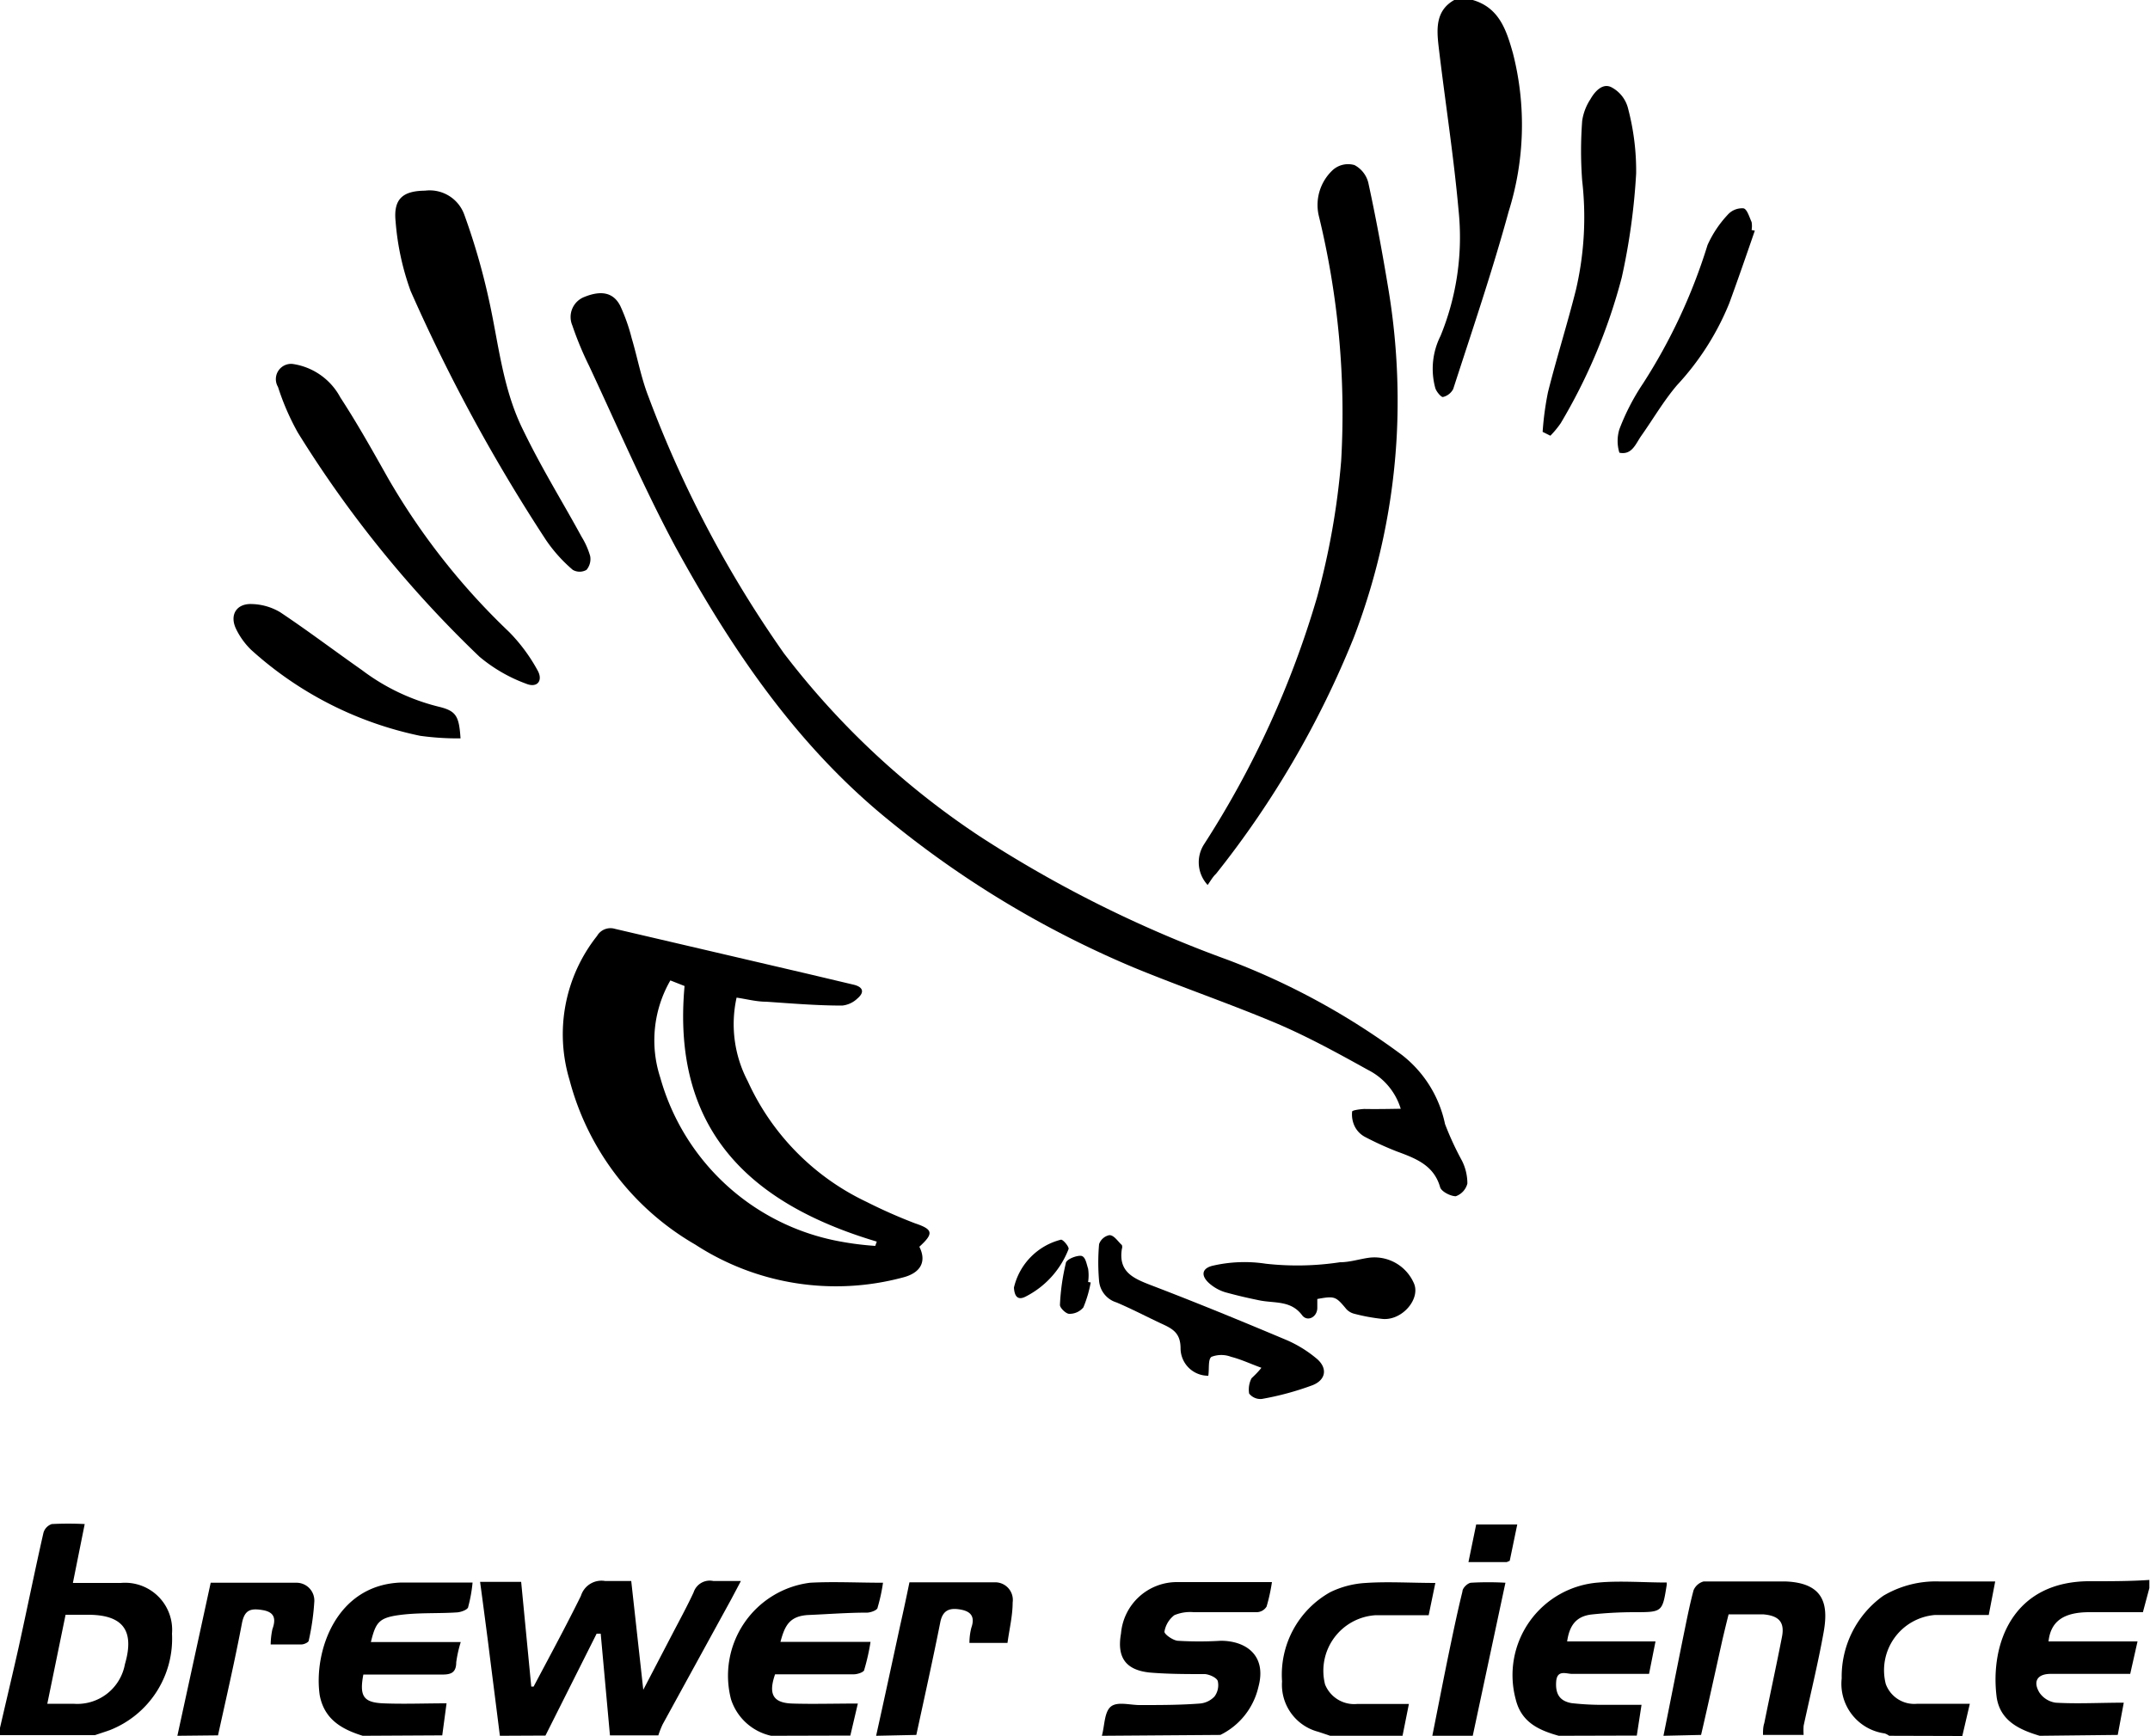 <?xml version="1.0" encoding="UTF-8"?> <svg xmlns="http://www.w3.org/2000/svg" viewBox="0 0 100 80.75"><title>brewer</title><g id="Layer_2" data-name="Layer 2"><g id="Layer_1-2" data-name="Layer 1"><path d="M23.25,80.75c-.18-1.45-.37-2.91-.55-4.36-.12-.92-.24-1.84-.37-2.8h1.91l.47,4.87h.11c.74-1.4,1.5-2.8,2.2-4.22a1,1,0,0,1,1.13-.69c.37,0,.75,0,1.21,0l.56,5.06,1.47-2.82c.3-.57.6-1.13.87-1.71a.79.79,0,0,1,.92-.53c.38,0,.78,0,1.28,0l-.45.85-3.19,5.82a4.5,4.5,0,0,0-.2.51H28.37L27.94,76l-.19,0-2.38,4.74Z"></path><path d="M68.5,0c1.24.36,1.57,1.42,1.87,2.48a13.44,13.44,0,0,1-.2,7.36c-.76,2.78-1.69,5.51-2.58,8.26a.73.73,0,0,1-.48.37c-.09,0-.3-.25-.35-.41A3.4,3.4,0,0,1,67,15.63a12.11,12.11,0,0,0,.84-5.85c-.23-2.56-.63-5.09-.93-7.64-.09-.8-.14-1.65.73-2.14Z"></path><path d="M0,80.38c.29-1.26.59-2.51.87-3.76.39-1.77.75-3.55,1.15-5.31a.6.6,0,0,1,.39-.41,15.14,15.14,0,0,1,1.53,0l-.55,2.74c.76,0,1.5,0,2.23,0A2.19,2.19,0,0,1,8,76a4.57,4.57,0,0,1-2.9,4.49l-.69.23H0Zm3.05-5.26L2.2,79.26H3.42a2.25,2.25,0,0,0,2.39-1.84c.46-1.57-.09-2.3-1.72-2.3Z"></path><path d="M51.25,80.75c.13-.47.11-1.11.42-1.36s.91-.06,1.38-.07c.92,0,1.83,0,2.75-.07a1.05,1.05,0,0,0,.69-.33.88.88,0,0,0,.15-.72c-.06-.16-.38-.3-.59-.32-.85,0-1.7,0-2.55-.07-1.14-.11-1.56-.7-1.36-1.82a2.61,2.61,0,0,1,2.59-2.39h4.43a8.22,8.22,0,0,1-.25,1.14.55.55,0,0,1-.45.26c-1,0-2,0-2.94,0a1.88,1.88,0,0,0-.9.14,1.21,1.21,0,0,0-.46.77c0,.12.39.4.62.42a16.52,16.52,0,0,0,2,0c1.17,0,2.15.68,1.75,2.15a3.31,3.31,0,0,1-1.77,2.23Z"></path><path d="M77.37,80.75c.31-1.53.61-3.07.92-4.6.15-.73.29-1.46.48-2.17a.71.71,0,0,1,.47-.41c1.27,0,2.54,0,3.8,0,1.89.07,2,1.18,1.77,2.42-.26,1.43-.61,2.86-.92,4.29a3,3,0,0,0,0,.43H82c0-.18,0-.37.06-.55.27-1.34.56-2.67.82-4,.14-.7-.14-1-.88-1.06-.52,0-1,0-1.6,0-.1.39-.19.77-.28,1.15-.33,1.48-.66,3-1,4.46Z"></path><path d="M16.87,80.75c-1-.31-1.79-.78-2-1.89-.29-2,.74-5.15,3.81-5.24,1.07,0,2.15,0,3.3,0a6.72,6.72,0,0,1-.2,1.12c0,.14-.34.26-.53.27-.91.06-1.82,0-2.73.13s-1.05.36-1.27,1.25h4.18a5.81,5.81,0,0,0-.21.94c0,.53-.3.58-.73.57-1,0-2,0-3,0l-.59,0c-.19,1,0,1.3.92,1.34s1.95,0,2.95,0l-.2,1.49Z"></path><path d="M35.87,80.75A2.53,2.53,0,0,1,34,79.05a4.36,4.36,0,0,1,3.68-5.42c1.09-.06,2.19,0,3.39,0a8.18,8.18,0,0,1-.25,1.15c0,.12-.3.23-.47.24-.91,0-1.82.07-2.73.11s-1.12.51-1.32,1.25h4.19a9.91,9.91,0,0,1-.29,1.29c0,.12-.32.22-.49.22-1.23,0-2.45,0-3.66,0-.32.92-.1,1.33.8,1.36s2,0,3.05,0l-.35,1.49Z"></path><path d="M72.5,80.75c-.93-.26-1.74-.63-2-1.69a4.32,4.32,0,0,1,3.86-5.44c1-.09,2.11,0,3.16,0a.51.51,0,0,1,0,.12C77.32,75,77.32,75,76,75a18.77,18.77,0,0,0-2,.11c-.68.09-1,.49-1.11,1.25H77l-.3,1.51c-1.21,0-2.39,0-3.58,0-.27,0-.7-.21-.74.36s.16.9.71,1a12.4,12.4,0,0,0,1.36.08c.62,0,1.24,0,1.9,0l-.22,1.43Z"></path><path d="M94.87,80.75c-.94-.28-1.83-.69-2-1.78-.32-2.45.71-5.47,4.44-5.41.88,0,1.77,0,2.66-.06v.38L99.67,75c-.83,0-1.66,0-2.49,0-1.22,0-1.8.44-1.9,1.36h4.14l-.34,1.51c-1.25,0-2.48,0-3.7,0-.6,0-.84.33-.53.86a1.1,1.1,0,0,0,.76.48c1,.06,2.06,0,3.17,0l-.28,1.5Z"></path><path d="M61.87,80.75l-.57-.19a2.26,2.26,0,0,1-1.67-2.34,4.4,4.4,0,0,1,2.24-4.15,4.3,4.3,0,0,1,1.66-.43c1-.07,2.11,0,3.23,0l-.31,1.5H64a2.59,2.59,0,0,0-2.37,3.22,1.46,1.46,0,0,0,1.49.91c.79,0,1.57,0,2.41,0l-.3,1.5Z"></path><path d="M87.87,80.75a.84.84,0,0,0-.21-.11,2.33,2.33,0,0,1-2-2.56,4.62,4.62,0,0,1,1.93-3.84,4.79,4.79,0,0,1,2.6-.67c.83,0,1.67,0,2.61,0l-.3,1.56H90a2.58,2.58,0,0,0-2.29,3.21,1.41,1.41,0,0,0,1.47.92c.79,0,1.58,0,2.44,0l-.35,1.5Z"></path><path d="M8.25,80.75,9.8,73.63c1.34,0,2.66,0,4,0a.83.83,0,0,1,.82.86,11.36,11.36,0,0,1-.26,1.83c0,.08-.22.18-.33.18-.48,0-.95,0-1.44,0a3.57,3.57,0,0,1,.08-.71c.18-.5.09-.8-.47-.89s-.83,0-.95.63c-.33,1.74-.73,3.47-1.11,5.2Z"></path><path d="M40.75,80.75c.38-1.71.75-3.43,1.12-5.14.15-.66.29-1.32.43-2,1.36,0,2.69,0,4,0a.82.82,0,0,1,.8.94c0,.61-.15,1.22-.24,1.88H45.09a2.82,2.82,0,0,1,.09-.71c.17-.49,0-.75-.49-.84s-.83,0-.95.56c-.35,1.76-.74,3.51-1.12,5.27Z"></path><path d="M66.62,80.75c.27-1.35.53-2.7.8-4,.19-.91.38-1.82.6-2.71,0-.17.25-.4.4-.41a14,14,0,0,1,1.6,0L68.5,80.75Z"></path><path d="M42.76,58c.35.69.06,1.22-.77,1.43a12,12,0,0,1-9.65-1.53,12.51,12.51,0,0,1-5.85-7.66,7.36,7.36,0,0,1,1.28-6.7.72.72,0,0,1,.83-.33l9,2.1,2.11.5c.45.11.5.36.17.64a1.2,1.2,0,0,1-.71.33c-1.18,0-2.36-.1-3.54-.18-.45,0-.89-.12-1.37-.19a5.71,5.71,0,0,0,.52,3.89,11.45,11.45,0,0,0,5.52,5.61,24.18,24.18,0,0,0,2.26,1C43.4,57.19,43.44,57.38,42.76,58ZM31.18,45.61a5.58,5.58,0,0,0-.47,4.52A10.67,10.67,0,0,0,39,57.74a14,14,0,0,0,1.71.22l.07-.2c-5.9-1.76-9.55-5.19-8.94-11.89Z"></path><path d="M65.15,51.58a3,3,0,0,0-1.51-1.8c-1.37-.76-2.75-1.52-4.19-2.14-2.22-.94-4.51-1.72-6.74-2.64a46.33,46.33,0,0,1-11.49-6.94C37,34.6,34,30.16,31.4,25.41c-1.46-2.73-2.69-5.59-4-8.39a15.49,15.49,0,0,1-.78-1.88,1,1,0,0,1,.57-1.33c.77-.31,1.34-.21,1.66.42a8.61,8.61,0,0,1,.53,1.5c.27.91.44,1.85.78,2.72a52.85,52.85,0,0,0,6.3,11.94,37.4,37.4,0,0,0,9.1,8.51,56.49,56.49,0,0,0,11.51,5.74,33.35,33.35,0,0,1,8.14,4.44,5.49,5.49,0,0,1,2,3.21A13.93,13.93,0,0,0,68,54a2.36,2.36,0,0,1,.25,1.06.85.85,0,0,1-.54.59c-.24,0-.68-.22-.73-.43-.29-1-1.1-1.32-2-1.65a14.62,14.62,0,0,1-1.51-.69,1.12,1.12,0,0,1-.46-.48,1.27,1.27,0,0,1-.12-.69c0-.06.36-.11.56-.12C64,51.6,64.55,51.59,65.15,51.58Z"></path><path d="M56.17,41.17A1.55,1.55,0,0,1,56,39.28a43.87,43.87,0,0,0,5.26-11.5,34.94,34.94,0,0,0,1.12-6.34A38.77,38.77,0,0,0,61.33,10,2.22,2.22,0,0,1,62,7.9a1.07,1.07,0,0,1,1-.22,1.28,1.28,0,0,1,.64.81c.35,1.61.65,3.23.92,4.86a31.75,31.75,0,0,1,.41,6.82,30.81,30.81,0,0,1-2,9.48,44,44,0,0,1-6.41,11C56.41,40.79,56.33,40.94,56.17,41.17Z"></path><path d="M19.77,8.87A1.71,1.71,0,0,1,21.6,10a31,31,0,0,1,1.13,3.9c.45,2,.63,4.09,1.55,6s1.85,3.38,2.77,5.07a3.59,3.59,0,0,1,.4.9.78.78,0,0,1-.17.64.64.64,0,0,1-.64,0,7,7,0,0,1-1.24-1.38,80.18,80.18,0,0,1-6.3-11.59,12.25,12.25,0,0,1-.7-3.24C18.29,9.24,18.75,8.88,19.77,8.87Z"></path><path d="M13.6,16.93a3,3,0,0,1,2.23,1.56c.79,1.21,1.5,2.48,2.21,3.74a31.82,31.82,0,0,0,5.64,7.17A8,8,0,0,1,25,31.18c.27.47,0,.84-.52.63a7.24,7.24,0,0,1-2.18-1.26,53,53,0,0,1-8.45-10.43A11.66,11.66,0,0,1,12.93,18,.71.71,0,0,1,13.6,16.93Z"></path><path d="M71.75,20.09A14.15,14.15,0,0,1,72,18.24c.4-1.59.9-3.17,1.3-4.76a14.9,14.9,0,0,0,.29-5.07,18.55,18.55,0,0,1,0-2.79,2.48,2.48,0,0,1,.38-1c.22-.39.59-.78,1-.55a1.53,1.53,0,0,1,.76,1,11.36,11.36,0,0,1,.37,3,30.15,30.15,0,0,1-.67,4.84,26.2,26.2,0,0,1-2.84,6.78,4.34,4.34,0,0,1-.48.58Z"></path><path d="M58.67,63.63c-.5-.18-.94-.39-1.41-.51a1.27,1.27,0,0,0-.91,0c-.17.11-.1.55-.15.88a1.28,1.28,0,0,1-1.29-1.27c0-.71-.36-.91-.86-1.14-.71-.33-1.41-.7-2.12-1a1.15,1.15,0,0,1-.81-1,9.76,9.76,0,0,1,0-1.71.64.64,0,0,1,.48-.42c.22,0,.39.29.58.46a.27.27,0,0,1,0,.18c-.17,1.07.53,1.37,1.36,1.69,2.12.81,4.21,1.67,6.3,2.55a5.67,5.67,0,0,1,1.37.84c.54.43.49,1-.16,1.26a13.48,13.48,0,0,1-2.36.64.67.67,0,0,1-.59-.25,1.14,1.14,0,0,1,.11-.71C58.33,64,58.49,63.86,58.67,63.63Z"></path><path d="M21.42,34.35a12.82,12.82,0,0,1-1.88-.12,16.79,16.79,0,0,1-7.86-4,3.46,3.46,0,0,1-.69-.95c-.33-.66,0-1.2.7-1.18a2.71,2.71,0,0,1,1.34.38c1.29.86,2.53,1.8,3.8,2.69a9.81,9.81,0,0,0,3.55,1.7C21.22,33.07,21.35,33.3,21.42,34.35Z"></path><path d="M61.27,60.43c0,.16,0,.28,0,.41,0,.44-.47.67-.71.34-.53-.7-1.28-.54-2-.69s-1-.22-1.56-.37a2,2,0,0,1-.66-.34c-.51-.39-.49-.79.12-.91a6.57,6.57,0,0,1,2.42-.08,13.25,13.25,0,0,0,3.45-.07c.46,0,.9-.15,1.35-.21a2,2,0,0,1,2.07,1.16c.35.72-.5,1.75-1.42,1.69A8.75,8.75,0,0,1,63,61.12a.76.76,0,0,1-.37-.21C62.13,60.31,62.09,60.28,61.27,60.43Z"></path><path d="M81.62,10.73c-.39,1.13-.78,2.26-1.19,3.38A12.49,12.49,0,0,1,78,17.92c-.63.74-1.12,1.59-1.68,2.38-.25.37-.43.88-1,.76a1.86,1.86,0,0,1,0-1.09,10.48,10.48,0,0,1,1.1-2.13,26.11,26.11,0,0,0,3-6.44A5.13,5.13,0,0,1,80.35,10a.9.9,0,0,1,.72-.31c.18,0,.29.4.4.64a1.09,1.09,0,0,1,0,.37Z"></path><path d="M47.16,59.9a3,3,0,0,1,2.19-2.23c.11,0,.39.35.35.44a4.16,4.16,0,0,1-2,2.21C47.29,60.53,47.18,60.23,47.16,59.9Z"></path><path d="M70.22,72.61l-.14.06H68.3l.36-1.75h1.91Z"></path><path d="M50.73,59.66a5.55,5.55,0,0,1-.34,1.16.83.83,0,0,1-.66.3c-.15,0-.44-.28-.43-.42a10.21,10.21,0,0,1,.27-1.92c0-.18.44-.36.68-.36s.28.37.36.6a2.11,2.11,0,0,1,0,.62Z"></path></g></g></svg> 